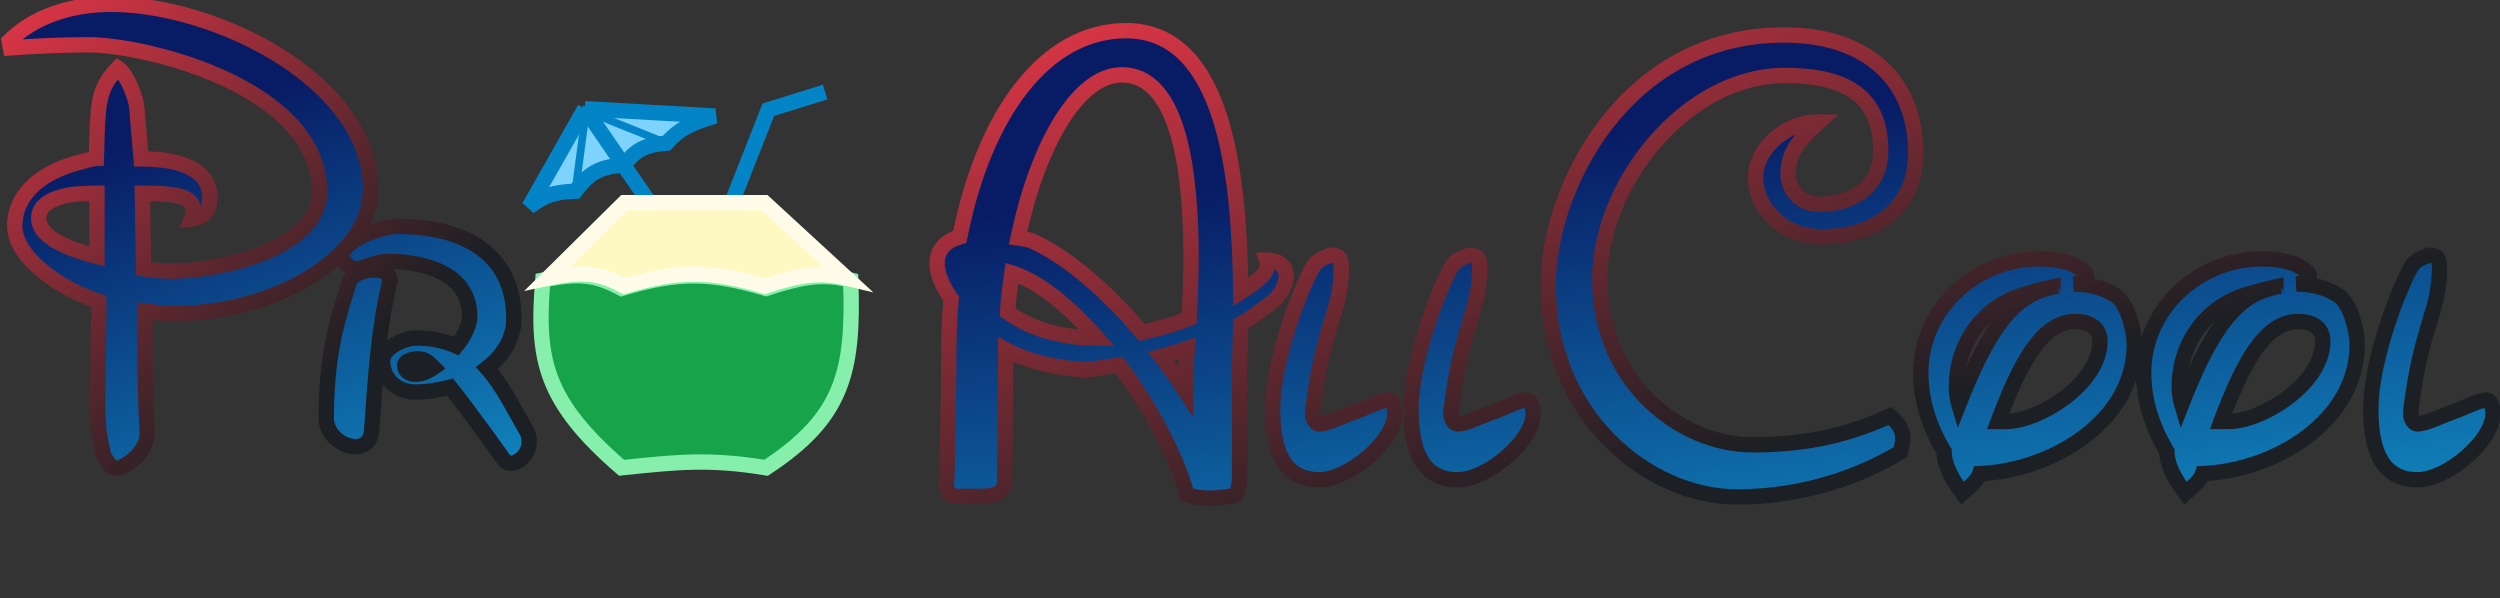 <svg width="326" height="78" viewBox="0 0 326 78" fill="none" xmlns="http://www.w3.org/2000/svg">
<rect x="0" y="0" width="326" height="78" fill="#333333" stroke="none"/>
<path d="M161.636 49.84V62.4C161.636 63.04 161.316 64.56 160.996 64.64C159.716 64.8 158.676 64.96 157.716 64.96C156.596 64.96 155.636 64.8 154.756 64.48C153.556 59.68 149.796 52.72 145.956 47.6C144.516 47.84 142.996 48.08 141.556 48.24C138.196 48 134.436 47.36 131.156 45.6V46.4L130.996 63.12C130.596 64.64 129.076 64.72 127.636 64.72H124.676C123.876 64.72 123.396 63.84 123.396 63.04C123.396 62.88 123.396 62.72 123.476 62.48C123.556 57.2 123.716 52 123.716 46.72C123.716 44.08 123.796 41.44 124.036 38.96C122.756 37.12 122.196 35.6 122.196 34.32C122.196 32.64 123.236 31.44 125.156 30.88C128.356 14.72 136.356 4 146.836 4C159.716 4 161.636 22.96 161.796 38.08C164.276 36.48 165.236 35.68 165.236 34.56C165.236 34.32 165.236 34.16 165.156 33.92C166.996 33.92 167.716 34.88 167.716 36C167.716 37.2 166.916 38.64 165.636 39.6C164.356 40.56 163.076 41.52 161.796 42.24C161.716 45.12 161.636 47.68 161.636 49.84ZM146.276 9.76C140.596 9.76 135.316 18.8 132.756 31.04C133.316 31.12 133.876 31.2 134.436 31.36C138.836 33.28 144.116 37.68 148.916 43.36C150.996 42.88 153.076 42.32 155.076 41.52C155.156 39.2 155.316 36.48 155.316 33.68C155.316 22.56 153.796 9.76 146.276 9.76ZM131.956 35.6C131.716 37.28 131.476 38.96 131.396 40.72C134.756 43.12 138.836 44.08 143.076 44.08C139.396 39.92 135.396 36.64 131.956 35.6ZM154.596 49.12C154.596 48.56 154.676 47.2 154.836 45.44C153.716 45.84 152.596 46.16 151.396 46.48C152.516 47.92 153.556 49.44 154.596 51.04V49.12ZM173.554 33.28C174.754 33.28 174.914 33.84 174.914 35.04C174.834 40.8 172.514 42.48 171.154 53.6V53.92C171.154 54.64 171.554 55.28 172.034 55.28C173.154 55.28 174.914 54.32 177.394 53.44C178.594 52.96 180.194 52.16 180.994 52.16C181.794 52.16 181.874 53.52 181.874 54C181.874 57.44 175.954 62.56 172.034 62.56C166.674 62.56 165.954 57.36 165.954 53.28C165.954 47.28 169.314 38.32 171.074 35.04C171.554 34.16 172.114 33.76 173.554 33.28ZM191.601 33.28C192.801 33.28 192.961 33.84 192.961 35.04C192.881 40.8 190.561 42.48 189.201 53.6V53.92C189.201 54.64 189.601 55.28 190.081 55.28C191.201 55.28 192.961 54.32 195.441 53.44C196.641 52.96 198.241 52.16 199.041 52.16C199.841 52.16 199.921 53.52 199.921 54C199.921 57.44 194.001 62.56 190.081 62.56C184.721 62.56 184.001 57.36 184.001 53.28C184.001 47.28 187.361 38.32 189.121 35.04C189.601 34.16 190.161 33.76 191.601 33.28ZM246.448 54.24C247.727 55.28 248.128 56.24 248.128 57.12C248.128 57.68 247.968 58.32 247.808 58.96C242.768 62 235.328 64.8 226.528 64.8C214.848 64.8 201.888 54.16 201.888 37.2C201.888 24.56 211.888 4.56 232.608 4.56C243.728 4.56 249.808 10.72 249.808 19.92C249.808 27.6 243.888 30.88 237.568 30.88C232.608 30.88 228.928 27.28 228.928 23.12C228.928 19.28 233.088 15.92 236.848 15.92H237.168C234.528 18.32 233.168 19.92 233.168 22.72C233.168 24.16 234.208 26.64 237.248 26.64C240.448 26.64 245.248 25.28 245.248 19.6C245.248 11.84 239.648 9.84 232.768 9.84C219.728 9.84 208.608 24.16 208.608 36.4C208.608 49.84 219.088 58 228.528 58C236.208 58 241.488 56.48 246.448 54.24ZM253.512 58.88C251.352 55.28 250.472 51.84 250.472 48.64C250.472 40.08 257.832 33.76 265.832 33.76C267.592 33.76 269.032 34 270.072 34.4C271.352 34.96 272.072 35.52 272.072 36C272.072 36.64 271.112 36.96 270.392 37.04H270.472C272.232 37.04 274.232 37.44 275.912 38.56C277.272 39.44 278.312 42.8 278.312 44.96C278.312 54.8 267.752 61.36 258.152 61.76C257.832 62.72 256.872 63.44 255.912 64.32C254.312 62.24 253.512 60.32 253.512 59.04V58.88ZM270.632 41.92C266.392 41.92 263.512 47.04 260.552 54.96H261.592C265.832 54.96 273.832 50.08 273.832 44.48C273.832 42.8 272.552 41.92 270.632 41.92ZM266.472 37.76C267.112 37.6 267.672 37.36 268.312 37.28C267.032 37.52 265.832 37.84 264.792 38.16C258.072 39.76 255.112 45.44 255.112 50.32C255.112 51.12 255.192 51.92 255.432 52.72C258.872 43.92 261.992 39.12 266.472 37.76ZM268.712 37.2C268.552 37.2 268.472 37.2 268.312 37.28C268.472 37.2 268.552 37.2 268.712 37.2ZM282.574 58.88C280.414 55.28 279.534 51.84 279.534 48.64C279.534 40.08 286.894 33.76 294.894 33.76C296.654 33.76 298.094 34 299.134 34.4C300.414 34.96 301.134 35.52 301.134 36C301.134 36.64 300.174 36.96 299.454 37.04H299.534C301.294 37.04 303.294 37.44 304.974 38.56C306.334 39.44 307.374 42.8 307.374 44.96C307.374 54.8 296.814 61.36 287.214 61.76C286.894 62.72 285.934 63.44 284.974 64.32C283.374 62.24 282.574 60.32 282.574 59.04V58.88ZM299.694 41.92C295.454 41.92 292.574 47.04 289.614 54.96H290.654C294.894 54.96 302.894 50.08 302.894 44.48C302.894 42.8 301.614 41.92 299.694 41.92ZM295.534 37.76C296.174 37.6 296.734 37.36 297.374 37.28C296.094 37.52 294.894 37.84 293.854 38.16C287.134 39.76 284.174 45.44 284.174 50.32C284.174 51.12 284.254 51.92 284.494 52.72C287.934 43.92 291.054 39.12 295.534 37.76ZM297.774 37.2C297.614 37.2 297.534 37.2 297.374 37.28C297.534 37.2 297.614 37.2 297.774 37.2ZM316.757 33.28C317.957 33.28 318.117 33.84 318.117 35.04C318.037 40.8 315.717 42.48 314.357 53.6V53.92C314.357 54.64 314.757 55.28 315.237 55.28C316.357 55.28 318.117 54.32 320.597 53.44C321.797 52.96 323.397 52.16 324.197 52.16C324.997 52.16 325.077 53.52 325.077 54C325.077 57.44 319.157 62.56 315.237 62.56C309.877 62.56 309.157 57.36 309.157 53.28C309.157 47.28 312.517 38.32 314.277 35.04C314.757 34.16 315.317 33.76 316.757 33.28Z" fill="url(#paint0_linear_156_272)"/>
<path d="M160.996 64.64L161.12 65.632L161.18 65.625L161.239 65.61L160.996 64.64ZM154.756 64.48L153.786 64.722L153.915 65.238L154.415 65.42L154.756 64.48ZM145.956 47.6L146.756 47L146.391 46.514L145.792 46.614L145.956 47.6ZM141.556 48.24L141.485 49.237L141.576 49.244L141.667 49.234L141.556 48.24ZM131.156 45.6L131.629 44.719L130.156 43.928V45.6H131.156ZM131.156 46.4L132.156 46.41V46.4H131.156ZM130.996 63.12L131.963 63.374L131.995 63.254L131.996 63.13L130.996 63.12ZM123.476 62.48L124.425 62.796L124.474 62.65L124.476 62.495L123.476 62.48ZM124.036 38.96L125.032 39.056L125.067 38.691L124.857 38.389L124.036 38.96ZM125.156 30.88L125.436 31.84L126.019 31.67L126.137 31.074L125.156 30.88ZM161.796 38.08L160.796 38.091L160.815 39.903L162.338 38.92L161.796 38.08ZM165.156 33.92V32.92H163.769L164.208 34.236L165.156 33.92ZM165.636 39.6L166.236 40.4L166.236 40.4L165.636 39.6ZM161.796 42.24L161.306 41.368L160.812 41.646L160.797 42.212L161.796 42.24ZM132.756 31.04L131.777 30.835L131.559 31.879L132.615 32.03L132.756 31.04ZM134.436 31.36L134.836 30.444L134.775 30.417L134.711 30.398L134.436 31.36ZM148.916 43.36L148.152 44.005L148.546 44.472L149.141 44.334L148.916 43.36ZM155.076 41.52L155.448 42.449L156.053 42.206L156.076 41.554L155.076 41.52ZM131.956 35.6L132.246 34.643L131.131 34.306L130.966 35.459L131.956 35.6ZM131.396 40.72L130.397 40.675L130.373 41.218L130.815 41.534L131.396 40.72ZM143.076 44.08V45.08H145.296L143.825 43.417L143.076 44.08ZM154.836 45.44L155.832 45.531L155.974 43.972L154.5 44.498L154.836 45.44ZM151.396 46.48L151.139 45.514L149.68 45.903L150.607 47.094L151.396 46.48ZM154.596 51.04L153.758 51.585L155.596 54.413V51.04H154.596ZM160.636 49.84V62.4H162.636V49.84H160.636ZM160.636 62.4C160.636 62.608 160.575 63.06 160.467 63.483C160.414 63.69 160.362 63.843 160.322 63.93C160.301 63.975 160.3 63.967 160.327 63.932C160.337 63.92 160.47 63.741 160.754 63.67L161.239 65.61C161.602 65.519 161.816 65.275 161.904 65.162C162.01 65.026 162.086 64.881 162.14 64.763C162.251 64.522 162.338 64.24 162.405 63.977C162.537 63.46 162.636 62.832 162.636 62.4H160.636ZM160.872 63.648C159.544 63.814 158.595 63.96 157.716 63.96V65.96C158.757 65.96 159.888 65.786 161.12 65.632L160.872 63.648ZM157.716 63.96C156.695 63.96 155.853 63.815 155.098 63.54L154.415 65.42C155.419 65.785 156.497 65.96 157.716 65.96V63.96ZM155.726 64.237C154.482 59.26 150.64 52.178 146.756 47L145.156 48.2C148.953 53.262 152.63 60.1 153.786 64.722L155.726 64.237ZM145.792 46.614C144.355 46.853 142.857 47.089 141.446 47.246L141.667 49.234C143.135 49.071 144.678 48.827 146.121 48.586L145.792 46.614ZM141.627 47.242C138.325 47.007 134.728 46.382 131.629 44.719L130.683 46.481C134.144 48.338 138.068 48.993 141.485 49.237L141.627 47.242ZM130.156 45.6V46.4H132.156V45.6H130.156ZM130.156 46.39L129.996 63.11L131.996 63.13L132.156 46.41L130.156 46.39ZM130.029 62.865C129.928 63.25 129.73 63.424 129.381 63.544C128.951 63.692 128.373 63.72 127.636 63.72V65.72C128.339 65.72 129.241 65.708 130.032 65.436C130.903 65.136 131.665 64.51 131.963 63.374L130.029 62.865ZM127.636 63.72H124.676V65.72H127.636V63.72ZM124.676 63.72C124.668 63.72 124.665 63.72 124.655 63.714C124.64 63.704 124.604 63.677 124.56 63.614C124.466 63.476 124.396 63.258 124.396 63.04H122.396C122.396 63.622 122.566 64.244 122.912 64.746C123.266 65.261 123.864 65.72 124.676 65.72V63.72ZM124.396 63.04C124.396 62.956 124.397 62.928 124.4 62.9C124.402 62.88 124.407 62.849 124.425 62.796L122.528 62.164C122.395 62.56 122.396 62.851 122.396 63.04H124.396ZM124.476 62.495C124.556 57.237 124.716 52.009 124.716 46.72H122.716C122.716 51.991 122.557 57.163 122.476 62.465L124.476 62.495ZM124.716 46.72C124.716 44.098 124.796 41.493 125.032 39.056L123.041 38.864C122.797 41.387 122.716 44.062 122.716 46.72H124.716ZM124.857 38.389C123.634 36.631 123.196 35.312 123.196 34.32H121.196C121.196 35.888 121.878 37.609 123.215 39.531L124.857 38.389ZM123.196 34.32C123.196 33.701 123.382 33.218 123.714 32.833C124.056 32.436 124.609 32.081 125.436 31.84L124.876 29.92C123.784 30.239 122.857 30.764 122.199 31.527C121.53 32.303 121.196 33.259 121.196 34.32H123.196ZM126.137 31.074C127.717 23.095 130.469 16.538 134.051 12C137.624 7.474 141.978 5 146.836 5V3C141.215 3 136.329 5.886 132.481 10.76C128.644 15.622 125.795 22.505 124.175 30.686L126.137 31.074ZM146.836 5C149.778 5 152.06 6.07 153.874 7.902C155.715 9.761 157.104 12.439 158.133 15.673C160.195 22.15 160.716 30.54 160.796 38.091L162.796 38.069C162.716 30.5 162.198 21.85 160.039 15.067C158.958 11.671 157.443 8.664 155.296 6.495C153.122 4.3 150.334 3 146.836 3V5ZM162.338 38.92C163.568 38.127 164.513 37.476 165.147 36.854C165.815 36.198 166.236 35.477 166.236 34.56H164.236C164.236 34.763 164.178 35.002 163.746 35.426C163.279 35.884 162.504 36.433 161.254 37.24L162.338 38.92ZM166.236 34.56C166.236 34.311 166.24 34.009 166.105 33.604L164.208 34.236C164.224 34.286 164.229 34.314 164.231 34.34C164.235 34.381 164.236 34.429 164.236 34.56H166.236ZM165.156 34.92C165.909 34.92 166.275 35.115 166.446 35.273C166.611 35.426 166.716 35.656 166.716 36H168.716C168.716 35.224 168.462 34.414 167.806 33.807C167.157 33.205 166.243 32.92 165.156 32.92V34.92ZM166.716 36C166.716 36.807 166.134 37.977 165.036 38.8L166.236 40.4C167.698 39.303 168.716 37.593 168.716 36H166.716ZM165.036 38.8C163.744 39.769 162.518 40.687 161.306 41.368L162.287 43.112C163.634 42.353 164.968 41.351 166.236 40.4L165.036 38.8ZM160.797 42.212C160.717 45.084 160.636 47.662 160.636 49.84H162.636C162.636 47.698 162.716 45.156 162.796 42.268L160.797 42.212ZM146.276 8.76C142.889 8.76 139.888 11.425 137.496 15.283C135.066 19.202 133.073 24.642 131.777 30.835L133.735 31.245C135 25.198 136.926 19.998 139.196 16.337C141.504 12.615 143.984 10.76 146.276 10.76V8.76ZM132.615 32.03C133.185 32.111 133.678 32.183 134.162 32.322L134.711 30.398C134.075 30.217 133.448 30.129 132.898 30.05L132.615 32.03ZM134.036 32.276C138.237 34.11 143.4 38.382 148.152 44.005L149.68 42.715C144.833 36.978 139.435 32.45 134.836 30.444L134.036 32.276ZM149.141 44.334C151.241 43.85 153.378 43.276 155.448 42.449L154.705 40.592C152.774 41.364 150.751 41.91 148.691 42.386L149.141 44.334ZM156.076 41.554C156.155 39.267 156.316 36.502 156.316 33.68H154.316C154.316 36.458 154.158 39.133 154.077 41.486L156.076 41.554ZM156.316 33.68C156.316 28.099 155.938 22.003 154.577 17.274C153.898 14.91 152.95 12.805 151.614 11.276C150.252 9.716 148.484 8.76 146.276 8.76V10.76C147.828 10.76 149.07 11.404 150.108 12.592C151.172 13.81 152.015 15.6 152.655 17.826C153.935 22.276 154.316 28.141 154.316 33.68H156.316ZM130.966 35.459C130.727 37.132 130.48 38.859 130.397 40.675L132.395 40.765C132.473 39.061 132.705 37.428 132.946 35.741L130.966 35.459ZM130.815 41.534C134.39 44.087 138.691 45.08 143.076 45.08V43.08C138.981 43.08 135.123 42.153 131.977 39.906L130.815 41.534ZM143.825 43.417C140.119 39.228 135.964 35.767 132.246 34.643L131.667 36.557C134.828 37.513 138.673 40.612 142.327 44.743L143.825 43.417ZM155.596 49.12C155.596 48.609 155.672 47.289 155.832 45.531L153.84 45.349C153.68 47.111 153.596 48.511 153.596 49.12H155.596ZM154.5 44.498C153.419 44.884 152.33 45.196 151.139 45.514L151.654 47.446C152.863 47.124 154.014 46.796 155.173 46.382L154.5 44.498ZM150.607 47.094C151.702 48.503 152.725 49.996 153.758 51.585L155.435 50.495C154.387 48.883 153.33 47.337 152.186 45.866L150.607 47.094ZM155.596 51.04V49.12H153.596V51.04H155.596ZM173.554 33.28V32.28H173.391L173.238 32.331L173.554 33.28ZM174.914 35.04L175.914 35.054V35.04H174.914ZM171.154 53.6L170.161 53.479L170.154 53.539V53.6H171.154ZM177.394 53.44L177.728 54.382L177.747 54.376L177.765 54.368L177.394 53.44ZM171.074 35.04L170.196 34.561L170.193 34.567L171.074 35.04ZM173.554 34.28C173.787 34.28 173.886 34.309 173.911 34.319C173.913 34.319 173.874 34.299 173.847 34.258C173.834 34.238 173.859 34.265 173.881 34.41C173.903 34.554 173.914 34.753 173.914 35.04H175.914C175.914 34.727 175.904 34.406 175.859 34.108C175.813 33.81 175.723 33.472 175.52 33.162C175.054 32.45 174.279 32.28 173.554 32.28V34.28ZM173.914 35.026C173.876 37.748 173.319 39.482 172.556 42.022C171.786 44.584 170.85 47.843 170.161 53.479L172.146 53.721C172.817 48.237 173.721 45.096 174.471 42.598C175.228 40.078 175.871 38.092 175.914 35.054L173.914 35.026ZM170.154 53.6V53.92H172.154V53.6H170.154ZM170.154 53.92C170.154 54.453 170.299 54.984 170.571 55.409C170.83 55.814 171.321 56.28 172.034 56.28V54.28C172.145 54.28 172.222 54.319 172.255 54.341C172.284 54.361 172.279 54.366 172.256 54.331C172.208 54.256 172.154 54.107 172.154 53.92H170.154ZM172.034 56.28C172.814 56.28 173.708 55.959 174.57 55.621C175.502 55.254 176.507 54.816 177.728 54.382L177.059 52.498C175.8 52.944 174.685 53.426 173.838 53.759C172.92 54.12 172.374 54.28 172.034 54.28V56.28ZM177.765 54.368C178.08 54.243 178.417 54.097 178.745 53.956C179.078 53.813 179.404 53.673 179.715 53.548C180.028 53.423 180.307 53.322 180.544 53.252C180.795 53.178 180.937 53.16 180.994 53.16V51.16C180.651 51.16 180.293 51.242 179.981 51.333C179.656 51.428 179.31 51.556 178.972 51.691C178.633 51.827 178.284 51.977 177.955 52.119C177.62 52.263 177.308 52.397 177.022 52.511L177.765 54.368ZM180.994 53.16C180.947 53.16 180.886 53.149 180.826 53.119C180.768 53.092 180.734 53.059 180.721 53.044C180.706 53.027 180.737 53.057 180.776 53.187C180.854 53.446 180.874 53.79 180.874 54H182.874C182.874 53.73 182.854 53.154 182.692 52.613C182.611 52.343 182.472 52.003 182.216 51.716C181.935 51.4 181.52 51.16 180.994 51.16V53.16ZM180.874 54C180.874 54.592 180.61 55.367 180.045 56.25C179.49 57.118 178.696 58.01 177.768 58.815C175.869 60.463 173.638 61.56 172.034 61.56V63.56C174.349 63.56 177.038 62.097 179.079 60.325C180.122 59.42 181.052 58.387 181.73 57.328C182.398 56.283 182.874 55.128 182.874 54H180.874ZM172.034 61.56C170.862 61.56 170.013 61.279 169.38 60.853C168.742 60.425 168.256 59.806 167.889 59.025C167.139 57.427 166.954 55.298 166.954 53.28H164.954C164.954 55.342 165.129 57.853 166.079 59.875C166.562 60.904 167.261 61.84 168.265 62.514C169.274 63.191 170.525 63.56 172.034 63.56V61.56ZM166.954 53.28C166.954 50.431 167.758 46.806 168.808 43.438C169.856 40.079 171.113 37.081 171.955 35.513L170.193 34.567C169.274 36.279 167.972 39.401 166.899 42.842C165.829 46.274 164.954 50.129 164.954 53.28H166.954ZM171.952 35.519C172.136 35.181 172.303 34.989 172.533 34.825C172.79 34.642 173.178 34.459 173.87 34.229L173.238 32.331C172.49 32.581 171.877 32.838 171.375 33.195C170.844 33.572 170.491 34.019 170.196 34.561L171.952 35.519ZM191.601 33.28V32.28H191.438L191.284 32.331L191.601 33.28ZM192.961 35.04L193.961 35.054V35.04H192.961ZM189.201 53.6L188.208 53.479L188.201 53.539V53.6H189.201ZM195.441 53.44L195.775 54.382L195.794 54.376L195.812 54.368L195.441 53.44ZM189.121 35.04L188.243 34.561L188.239 34.567L189.121 35.04ZM191.601 34.28C191.834 34.28 191.932 34.309 191.958 34.319C191.96 34.319 191.921 34.299 191.894 34.258C191.881 34.238 191.906 34.265 191.928 34.41C191.95 34.554 191.961 34.753 191.961 35.04H193.961C193.961 34.727 193.951 34.406 193.905 34.108C193.86 33.81 193.77 33.472 193.567 33.162C193.1 32.45 192.326 32.28 191.601 32.28V34.28ZM191.961 35.026C191.923 37.748 191.366 39.482 190.603 42.022C189.833 44.584 188.897 47.843 188.208 53.479L190.193 53.721C190.864 48.237 191.768 45.096 192.518 42.598C193.275 40.078 193.918 38.092 193.961 35.054L191.961 35.026ZM188.201 53.6V53.92H190.201V53.6H188.201ZM188.201 53.92C188.201 54.453 188.346 54.984 188.618 55.409C188.877 55.814 189.367 56.28 190.081 56.28V54.28C190.191 54.28 190.269 54.319 190.302 54.341C190.331 54.361 190.326 54.366 190.303 54.331C190.255 54.256 190.201 54.107 190.201 53.92H188.201ZM190.081 56.28C190.861 56.28 191.755 55.959 192.617 55.621C193.549 55.254 194.554 54.816 195.775 54.382L195.106 52.498C193.847 52.944 192.732 53.426 191.885 53.759C190.966 54.12 190.421 54.28 190.081 54.28V56.28ZM195.812 54.368C196.126 54.243 196.464 54.097 196.792 53.956C197.125 53.813 197.451 53.673 197.762 53.548C198.074 53.423 198.354 53.322 198.591 53.252C198.842 53.178 198.983 53.16 199.041 53.16V51.16C198.698 51.16 198.34 51.242 198.028 51.333C197.703 51.428 197.357 51.556 197.019 51.691C196.68 51.827 196.331 51.977 196.002 52.119C195.667 52.263 195.355 52.397 195.069 52.511L195.812 54.368ZM199.041 53.16C198.994 53.16 198.933 53.149 198.872 53.119C198.815 53.092 198.781 53.059 198.768 53.044C198.752 53.027 198.784 53.057 198.823 53.187C198.9 53.446 198.921 53.79 198.921 54H200.921C200.921 53.73 200.901 53.154 200.738 52.613C200.658 52.343 200.519 52.003 200.263 51.716C199.982 51.4 199.567 51.16 199.041 51.16V53.16ZM198.921 54C198.921 54.592 198.657 55.367 198.092 56.25C197.537 57.118 196.743 58.01 195.815 58.815C193.916 60.463 191.685 61.56 190.081 61.56V63.56C192.396 63.56 195.085 62.097 197.126 60.325C198.169 59.42 199.099 58.387 199.777 57.328C200.444 56.283 200.921 55.128 200.921 54H198.921ZM190.081 61.56C188.909 61.56 188.06 61.279 187.427 60.853C186.789 60.425 186.302 59.806 185.936 59.025C185.186 57.427 185.001 55.298 185.001 53.28H183.001C183.001 55.342 183.176 57.853 184.125 59.875C184.609 60.904 185.308 61.84 186.312 62.514C187.321 63.191 188.572 63.56 190.081 63.56V61.56ZM185.001 53.28C185.001 50.431 185.805 46.806 186.855 43.438C187.902 40.079 189.16 37.081 190.002 35.513L188.239 34.567C187.321 36.279 186.019 39.401 184.946 42.842C183.876 46.274 183.001 50.129 183.001 53.28H185.001ZM189.999 35.519C190.183 35.181 190.35 34.989 190.58 34.825C190.837 34.642 191.225 34.459 191.917 34.229L191.284 32.331C190.537 32.581 189.924 32.838 189.421 33.195C188.891 33.572 188.538 34.019 188.243 34.561L189.999 35.519ZM246.448 54.24L247.078 53.464L246.599 53.074L246.036 53.329L246.448 54.24ZM247.808 58.96L248.324 59.816L248.678 59.603L248.778 59.203L247.808 58.96ZM237.168 15.92L237.84 16.66L239.754 14.92H237.168V15.92ZM245.817 55.016C246.926 55.917 247.128 56.614 247.128 57.12H249.128C249.128 55.866 248.529 54.642 247.078 53.464L245.817 55.016ZM247.128 57.12C247.128 57.532 247.006 58.042 246.837 58.718L248.778 59.203C248.929 58.598 249.128 57.828 249.128 57.12H247.128ZM247.291 58.104C242.381 61.065 235.118 63.8 226.528 63.8V65.8C235.537 65.8 243.154 62.935 248.324 59.816L247.291 58.104ZM226.528 63.8C215.416 63.8 202.888 53.624 202.888 37.2H200.888C200.888 54.696 214.279 65.8 226.528 65.8V63.8ZM202.888 37.2C202.888 31.106 205.311 23.16 210.268 16.752C215.204 10.371 222.611 5.56 232.608 5.56V3.56C221.884 3.56 213.931 8.749 208.687 15.528C203.464 22.28 200.888 30.654 200.888 37.2H202.888ZM232.608 5.56C237.987 5.56 242.02 7.048 244.699 9.524C247.369 11.993 248.808 15.547 248.808 19.92H250.808C250.808 15.093 249.206 10.967 246.056 8.056C242.915 5.152 238.348 3.56 232.608 3.56V5.56ZM248.808 19.92C248.808 23.472 247.454 25.914 245.44 27.493C243.393 29.099 240.571 29.88 237.568 29.88V31.88C240.884 31.88 244.182 31.021 246.675 29.067C249.201 27.086 250.808 24.048 250.808 19.92H248.808ZM237.568 29.88C233.082 29.88 229.928 26.653 229.928 23.12H227.928C227.928 27.907 232.133 31.88 237.568 31.88V29.88ZM229.928 23.12C229.928 21.567 230.776 20.021 232.136 18.833C233.495 17.645 235.248 16.92 236.848 16.92V14.92C234.687 14.92 232.48 15.875 230.819 17.327C229.159 18.779 227.928 20.833 227.928 23.12H229.928ZM236.848 16.92H237.168V14.92H236.848V16.92ZM236.495 15.18C235.173 16.382 234.083 17.459 233.335 18.632C232.561 19.844 232.168 21.131 232.168 22.72H234.168C234.168 21.509 234.454 20.596 235.021 19.708C235.612 18.781 236.522 17.858 237.84 16.66L236.495 15.18ZM232.168 22.72C232.168 23.645 232.491 24.851 233.287 25.845C234.113 26.877 235.418 27.64 237.248 27.64V25.64C236.037 25.64 235.302 25.163 234.848 24.595C234.364 23.989 234.168 23.235 234.168 22.72H232.168ZM237.248 27.64C238.96 27.64 241.176 27.281 242.996 26.086C244.878 24.851 246.248 22.777 246.248 19.6H244.248C244.248 22.103 243.217 23.549 241.899 24.414C240.52 25.319 238.735 25.64 237.248 25.64V27.64ZM246.248 19.6C246.248 15.441 244.723 12.656 242.133 10.972C239.626 9.341 236.267 8.84 232.768 8.84V10.84C236.148 10.84 239.029 11.339 241.042 12.648C242.972 13.904 244.248 15.999 244.248 19.6H246.248ZM232.768 8.84C225.874 8.84 219.579 12.618 215.04 17.877C210.503 23.134 207.608 29.999 207.608 36.4H209.608C209.608 30.561 212.272 24.146 216.555 19.183C220.836 14.222 226.621 10.84 232.768 10.84V8.84ZM207.608 36.4C207.608 50.412 218.555 59 228.528 59V57C219.62 57 209.608 49.268 209.608 36.4H207.608ZM228.528 59C236.365 59 241.785 57.443 246.859 55.151L246.036 53.329C241.19 55.517 236.05 57 228.528 57V59ZM253.512 58.88H254.512V58.603L254.369 58.365L253.512 58.88ZM270.072 34.4L270.473 33.484L270.452 33.475L270.431 33.467L270.072 34.4ZM270.392 37.04L270.281 36.046L270.392 38.04V37.04ZM275.912 38.56L275.357 39.392L275.369 39.4L275.912 38.56ZM258.152 61.76L258.11 60.761L257.421 60.79L257.203 61.444L258.152 61.76ZM255.912 64.32L255.119 64.93L255.784 65.794L256.588 65.057L255.912 64.32ZM260.552 54.96L259.615 54.61L259.111 55.96H260.552V54.96ZM266.472 37.76L266.229 36.79L266.205 36.796L266.181 36.803L266.472 37.76ZM268.312 37.28L268.496 38.263L268.188 36.288L268.312 37.28ZM264.792 38.16L265.023 39.133L265.055 39.125L265.086 39.116L264.792 38.16ZM255.432 52.72L254.474 53.007L255.307 55.785L256.363 53.084L255.432 52.72ZM254.369 58.365C252.296 54.91 251.472 51.647 251.472 48.64H249.472C249.472 52.033 250.408 55.65 252.654 59.395L254.369 58.365ZM251.472 48.64C251.472 40.696 258.318 34.76 265.832 34.76V32.76C257.346 32.76 249.472 39.464 249.472 48.64H251.472ZM265.832 34.76C267.513 34.76 268.822 34.991 269.713 35.333L270.431 33.467C269.242 33.009 267.671 32.76 265.832 32.76V34.76ZM269.671 35.316C270.274 35.58 270.686 35.819 270.93 36.013C271.051 36.109 271.1 36.17 271.112 36.188C271.124 36.205 271.072 36.137 271.072 36H273.072C273.072 35.271 272.557 34.751 272.174 34.447C271.738 34.1 271.149 33.78 270.473 33.484L269.671 35.316ZM271.072 36C271.072 35.888 271.12 35.808 271.143 35.78C271.155 35.766 271.135 35.794 271.044 35.841C270.857 35.937 270.566 36.014 270.281 36.046L270.502 38.034C270.938 37.986 271.487 37.863 271.96 37.619C272.393 37.396 273.072 36.897 273.072 36H271.072ZM270.392 38.04H270.472V36.04H270.392V38.04ZM270.472 38.04C272.096 38.04 273.886 38.411 275.357 39.392L276.467 37.728C274.578 36.469 272.368 36.04 270.472 36.04V38.04ZM275.369 39.4C275.531 39.504 275.756 39.738 276.007 40.149C276.251 40.547 276.48 41.05 276.679 41.612C277.079 42.747 277.312 44.014 277.312 44.96H279.312C279.312 43.746 279.025 42.253 278.565 40.948C278.333 40.29 278.048 39.653 277.714 39.106C277.387 38.572 276.973 38.056 276.455 37.72L275.369 39.4ZM277.312 44.96C277.312 49.488 274.889 53.319 271.227 56.104C267.557 58.895 262.716 60.569 258.11 60.761L258.194 62.759C263.188 62.551 268.427 60.745 272.437 57.696C276.455 54.641 279.312 50.272 279.312 44.96H277.312ZM257.203 61.444C257.113 61.714 256.914 62.005 256.556 62.372C256.18 62.757 255.767 63.096 255.236 63.583L256.588 65.057C257.017 64.664 257.564 64.203 257.988 63.768C258.43 63.315 258.871 62.766 259.101 62.076L257.203 61.444ZM256.704 63.71C255.151 61.691 254.512 59.989 254.512 59.04H252.512C252.512 60.651 253.473 62.789 255.119 64.93L256.704 63.71ZM254.512 59.04V58.88H252.512V59.04H254.512ZM270.632 40.92C268.043 40.92 266.001 42.503 264.298 44.889C262.597 47.273 261.099 50.639 259.615 54.61L261.489 55.31C262.964 51.361 264.387 48.207 265.926 46.051C267.463 43.897 268.981 42.92 270.632 42.92V40.92ZM260.552 55.96H261.592V53.96H260.552V55.96ZM261.592 55.96C264.007 55.96 267.276 54.613 269.906 52.617C272.527 50.628 274.832 47.749 274.832 44.48H272.832C272.832 46.811 271.137 49.172 268.697 51.023C266.268 52.867 263.417 53.96 261.592 53.96V55.96ZM274.832 44.48C274.832 43.357 274.388 42.412 273.561 41.777C272.769 41.169 271.728 40.92 270.632 40.92V42.92C271.456 42.92 272.014 43.111 272.343 43.363C272.635 43.588 272.832 43.923 272.832 44.48H274.832ZM266.714 38.73C267.064 38.643 267.417 38.526 267.679 38.448C267.963 38.363 268.2 38.302 268.436 38.272L268.188 36.288C267.784 36.338 267.42 36.437 267.105 36.532C266.767 36.633 266.52 36.717 266.229 36.79L266.714 38.73ZM268.128 36.297C266.802 36.546 265.564 36.876 264.498 37.204L265.086 39.116C266.099 38.804 267.262 38.494 268.496 38.263L268.128 36.297ZM264.56 37.187C257.307 38.914 254.112 45.068 254.112 50.32H256.112C256.112 45.812 258.837 40.606 265.023 39.133L264.56 37.187ZM254.112 50.32C254.112 51.186 254.198 52.089 254.474 53.007L256.39 52.433C256.185 51.751 256.112 51.054 256.112 50.32H254.112ZM256.363 53.084C258.074 48.708 259.678 45.4 261.375 43.032C263.062 40.678 264.797 39.313 266.762 38.717L266.181 36.803C263.667 37.566 261.602 39.282 259.749 41.867C257.906 44.44 256.23 47.932 254.501 52.356L256.363 53.084ZM268.712 36.2C268.652 36.2 268.505 36.197 268.347 36.224C268.166 36.254 268.01 36.313 267.865 36.386L268.759 38.174C268.77 38.169 268.764 38.173 268.746 38.179C268.738 38.182 268.726 38.185 268.714 38.188C268.701 38.192 268.688 38.194 268.676 38.196C268.652 38.2 268.638 38.201 268.643 38.2C268.646 38.2 268.652 38.2 268.664 38.2C268.677 38.2 268.691 38.2 268.712 38.2V36.2ZM268.759 38.174C268.77 38.169 268.764 38.173 268.746 38.179C268.738 38.182 268.726 38.185 268.714 38.188C268.701 38.192 268.688 38.194 268.676 38.196C268.652 38.2 268.638 38.201 268.643 38.2C268.646 38.2 268.652 38.2 268.664 38.2C268.677 38.2 268.691 38.2 268.712 38.2V36.2C268.652 36.2 268.505 36.197 268.347 36.224C268.166 36.254 268.01 36.313 267.865 36.386L268.759 38.174ZM282.574 58.88H283.574V58.603L283.432 58.365L282.574 58.88ZM299.134 34.4L299.535 33.484L299.514 33.475L299.493 33.467L299.134 34.4ZM299.454 37.04L299.344 36.046L299.454 38.04V37.04ZM304.974 38.56L304.42 39.392L304.431 39.4L304.974 38.56ZM287.214 61.76L287.173 60.761L286.484 60.79L286.266 61.444L287.214 61.76ZM284.974 64.32L284.182 64.93L284.846 65.794L285.65 65.057L284.974 64.32ZM289.614 54.96L288.678 54.61L288.173 55.96H289.614V54.96ZM295.534 37.76L295.292 36.79L295.268 36.796L295.244 36.803L295.534 37.76ZM297.374 37.28L297.559 38.263L297.25 36.288L297.374 37.28ZM293.854 38.16L294.086 39.133L294.118 39.125L294.148 39.116L293.854 38.16ZM284.494 52.72L283.537 53.007L284.37 55.785L285.426 53.084L284.494 52.72ZM283.432 58.365C281.359 54.91 280.534 51.647 280.534 48.64H278.534C278.534 52.033 279.47 55.65 281.717 59.395L283.432 58.365ZM280.534 48.64C280.534 40.696 287.38 34.76 294.894 34.76V32.76C286.408 32.76 278.534 39.464 278.534 48.64H280.534ZM294.894 34.76C296.575 34.76 297.885 34.991 298.775 35.333L299.493 33.467C298.304 33.009 296.733 32.76 294.894 32.76V34.76ZM298.734 35.316C299.337 35.58 299.749 35.819 299.992 36.013C300.114 36.109 300.162 36.17 300.175 36.188C300.186 36.205 300.134 36.137 300.134 36H302.134C302.134 35.271 301.619 34.751 301.236 34.447C300.8 34.1 300.212 33.78 299.535 33.484L298.734 35.316ZM300.134 36C300.134 35.888 300.183 35.808 300.206 35.78C300.217 35.766 300.198 35.794 300.106 35.841C299.919 35.937 299.629 36.014 299.344 36.046L299.565 38.034C300 37.986 300.549 37.863 301.022 37.619C301.455 37.396 302.134 36.897 302.134 36H300.134ZM299.454 38.04H299.534V36.04H299.454V38.04ZM299.534 38.04C301.159 38.04 302.949 38.411 304.42 39.392L305.529 37.728C303.64 36.469 301.43 36.04 299.534 36.04V38.04ZM304.431 39.4C304.593 39.504 304.819 39.738 305.07 40.149C305.313 40.547 305.543 41.05 305.741 41.612C306.141 42.747 306.374 44.014 306.374 44.96H308.374C308.374 43.746 308.088 42.253 307.628 40.948C307.396 40.29 307.111 39.653 306.776 39.106C306.45 38.572 306.036 38.056 305.518 37.72L304.431 39.4ZM306.374 44.96C306.374 49.488 303.951 53.319 300.289 56.104C296.619 58.895 291.778 60.569 287.173 60.761L287.256 62.759C292.25 62.551 297.489 60.745 301.5 57.696C305.517 54.641 308.374 50.272 308.374 44.96H306.374ZM286.266 61.444C286.176 61.714 285.977 62.005 285.619 62.372C285.243 62.757 284.83 63.096 284.299 63.583L285.65 65.057C286.079 64.664 286.626 64.203 287.05 63.768C287.492 63.315 287.933 62.766 288.163 62.076L286.266 61.444ZM285.767 63.71C284.214 61.691 283.574 59.989 283.574 59.04H281.574C281.574 60.651 282.535 62.789 284.182 64.93L285.767 63.71ZM283.574 59.04V58.88H281.574V59.04H283.574ZM299.694 40.92C297.105 40.92 295.063 42.503 293.36 44.889C291.659 47.273 290.162 50.639 288.678 54.61L290.551 55.31C292.027 51.361 293.45 48.207 294.988 46.051C296.526 43.897 298.043 42.92 299.694 42.92V40.92ZM289.614 55.96H290.654V53.96H289.614V55.96ZM290.654 55.96C293.07 55.96 296.338 54.613 298.969 52.617C301.59 50.628 303.894 47.749 303.894 44.48H301.894C301.894 46.811 300.199 49.172 297.76 51.023C295.33 52.867 292.479 53.96 290.654 53.96V55.96ZM303.894 44.48C303.894 43.357 303.451 42.412 302.623 41.777C301.832 41.169 300.79 40.92 299.694 40.92V42.92C300.519 42.92 301.077 43.111 301.405 43.363C301.698 43.588 301.894 43.923 301.894 44.48H303.894ZM295.777 38.73C296.127 38.643 296.479 38.526 296.742 38.448C297.026 38.363 297.262 38.302 297.498 38.272L297.25 36.288C296.846 36.338 296.483 36.437 296.167 36.532C295.829 36.633 295.582 36.717 295.292 36.79L295.777 38.73ZM297.19 36.297C295.864 36.546 294.627 36.876 293.56 37.204L294.148 39.116C295.162 38.804 296.324 38.494 297.559 38.263L297.19 36.297ZM293.623 37.187C286.369 38.914 283.174 45.068 283.174 50.32H285.174C285.174 45.812 287.9 40.606 294.086 39.133L293.623 37.187ZM283.174 50.32C283.174 51.186 283.261 52.089 283.537 53.007L285.452 52.433C285.248 51.751 285.174 51.054 285.174 50.32H283.174ZM285.426 53.084C287.136 48.708 288.741 45.4 290.437 43.032C292.124 40.678 293.859 39.313 295.825 38.717L295.244 36.803C292.729 37.566 290.664 39.282 288.812 41.867C286.968 44.44 285.292 47.932 283.563 52.356L285.426 53.084ZM297.774 36.2C297.714 36.2 297.567 36.197 297.41 36.224C297.228 36.254 297.072 36.313 296.927 36.386L297.822 38.174C297.832 38.169 297.827 38.173 297.809 38.179C297.8 38.182 297.789 38.185 297.776 38.188C297.763 38.192 297.751 38.194 297.739 38.196C297.715 38.2 297.7 38.201 297.705 38.2C297.708 38.2 297.714 38.2 297.727 38.2C297.739 38.2 297.753 38.2 297.774 38.2V36.2ZM297.822 38.174C297.832 38.169 297.827 38.173 297.809 38.179C297.8 38.182 297.789 38.185 297.776 38.188C297.763 38.192 297.751 38.194 297.739 38.196C297.715 38.2 297.7 38.201 297.705 38.2C297.708 38.2 297.714 38.2 297.727 38.2C297.739 38.2 297.753 38.2 297.774 38.2V36.2C297.714 36.2 297.567 36.197 297.41 36.224C297.228 36.254 297.072 36.313 296.927 36.386L297.822 38.174ZM316.757 33.28V32.28H316.595L316.441 32.331L316.757 33.28ZM318.117 35.04L319.117 35.054V35.04H318.117ZM314.357 53.6L313.364 53.479L313.357 53.539V53.6H314.357ZM320.597 53.44L320.931 54.382L320.95 54.376L320.968 54.368L320.597 53.44ZM314.277 35.04L313.399 34.561L313.396 34.567L314.277 35.04ZM316.757 34.28C316.99 34.28 317.089 34.309 317.114 34.319C317.116 34.319 317.077 34.299 317.05 34.258C317.037 34.238 317.062 34.265 317.085 34.41C317.107 34.554 317.117 34.753 317.117 35.04H319.117C319.117 34.727 319.107 34.406 319.062 34.108C319.016 33.81 318.926 33.472 318.723 33.162C318.257 32.45 317.482 32.28 316.757 32.28V34.28ZM317.117 35.026C317.079 37.748 316.522 39.482 315.759 42.022C314.989 44.584 314.053 47.843 313.364 53.479L315.349 53.721C316.02 48.237 316.924 45.096 317.675 42.598C318.432 40.078 319.075 38.092 319.117 35.054L317.117 35.026ZM313.357 53.6V53.92H315.357V53.6H313.357ZM313.357 53.92C313.357 54.453 313.502 54.984 313.775 55.409C314.034 55.814 314.524 56.28 315.237 56.28V54.28C315.348 54.28 315.425 54.319 315.458 54.341C315.487 54.361 315.482 54.366 315.459 54.331C315.411 54.256 315.357 54.107 315.357 53.92H313.357ZM315.237 56.28C316.017 56.28 316.911 55.959 317.773 55.621C318.706 55.254 319.71 54.816 320.931 54.382L320.262 52.498C319.004 52.944 317.888 53.426 317.041 53.759C316.123 54.12 315.577 54.28 315.237 54.28V56.28ZM320.968 54.368C321.283 54.243 321.62 54.097 321.948 53.956C322.281 53.813 322.607 53.673 322.918 53.548C323.231 53.423 323.51 53.322 323.747 53.252C323.998 53.178 324.14 53.16 324.197 53.16V51.16C323.854 51.16 323.496 51.242 323.184 51.333C322.859 51.428 322.513 51.556 322.175 51.691C321.837 51.827 321.487 51.977 321.158 52.119C320.823 52.263 320.511 52.397 320.225 52.511L320.968 54.368ZM324.197 53.16C324.15 53.16 324.089 53.149 324.029 53.119C323.971 53.092 323.938 53.059 323.924 53.044C323.909 53.027 323.94 53.057 323.979 53.187C324.057 53.446 324.077 53.79 324.077 54H326.077C326.077 53.73 326.057 53.154 325.895 52.613C325.814 52.343 325.675 52.003 325.419 51.716C325.138 51.4 324.723 51.16 324.197 51.16V53.16ZM324.077 54C324.077 54.592 323.813 55.367 323.248 56.25C322.693 57.118 321.899 58.01 320.971 58.815C319.072 60.463 316.841 61.56 315.237 61.56V63.56C317.552 63.56 320.242 62.097 322.282 60.325C323.325 59.42 324.256 58.387 324.933 57.328C325.601 56.283 326.077 55.128 326.077 54H324.077ZM315.237 61.56C314.065 61.56 313.216 61.279 312.583 60.853C311.945 60.425 311.459 59.806 311.092 59.025C310.342 57.427 310.157 55.298 310.157 53.28H308.157C308.157 55.342 308.332 57.853 309.282 59.875C309.765 60.904 310.464 61.84 311.468 62.514C312.478 63.191 313.728 63.56 315.237 63.56V61.56ZM310.157 53.28C310.157 50.431 310.961 46.806 312.012 43.438C313.059 40.079 314.316 37.081 315.158 35.513L313.396 34.567C312.477 36.279 311.175 39.401 310.102 42.842C309.032 46.274 308.157 50.129 308.157 53.28H310.157ZM315.155 35.519C315.339 35.181 315.506 34.989 315.736 34.825C315.994 34.642 316.381 34.459 317.073 34.229L316.441 32.331C315.693 32.581 315.08 32.838 314.578 33.195C314.048 33.572 313.694 34.019 313.399 34.561L315.155 35.519Z" fill="url(#paint1_linear_156_272)"/>
<path d="M76.257 14.178L69 26.972C70.726 25.739 71.71 25.059 75.022 24.93C76.809 22.554 78.153 21.756 81.314 21.528C82.914 19.552 84.101 18.869 86.912 18.669C88.48 16.921 89.858 16.125 93.243 15.13L76.257 14.178Z" fill="#7DD3FC"/>
<path d="M85.059 26.972L81.314 21.528M76.257 14.178L69 26.972C70.726 25.739 71.71 25.059 75.022 24.93C76.809 22.554 78.153 21.756 81.314 21.528M76.257 14.178L81.314 21.528M76.257 14.178L93.243 15.13C89.858 16.125 88.48 16.921 86.912 18.669C84.101 18.869 82.914 19.552 81.314 21.528" stroke="#0284C7" stroke-width="2"/>
<path d="M75.022 24.93L76.412 14.45L86.912 18.669" stroke="#0284C7"/>
<path d="M93.706 30.783L100.191 14.314L107.603 12" stroke="#0284C7" stroke-width="2"/>
<path d="M70.784 36.523C75.68 35.484 77.829 35.885 81.051 37.611C88.415 35.417 92.535 35.452 99.898 37.611C104.968 35.964 107.412 35.681 110.931 36.523C111.39 48.723 109.76 54.518 99.898 61C92.538 59.798 88.411 60.222 81.051 61C70.952 52.281 69.923 46.754 70.784 36.523Z" fill="#16A34A" stroke="#86EFAC" stroke-width="2"/>
<path d="M71.471 36.267C76.216 35.264 78.299 35.651 81.421 37.317C88.559 35.2 92.552 35.234 99.689 37.317C104.603 35.727 106.971 35.454 110.382 36.267L99.689 26.428H81.421L71.471 36.267Z" fill="#FEF9C3" stroke="#FEFCE8" stroke-width="2"/>
<path d="M1.204 5.36C4.324 2.24 9.124 0.56 14.484 0.56C28.084 0.56 48.324 10.56 48.324 24.64C48.324 33.84 35.444 40.88 22.884 40.88C22.004 40.88 21.284 40.88 18.964 40.56C18.884 41.84 18.884 43.44 18.884 45.28C18.884 48.24 18.964 51.92 19.204 56.56C19.124 58.56 17.284 60.48 15.364 61.04C14.404 61.04 14.324 60.64 13.524 59.44C13.284 58.32 13.044 57.28 12.884 56.08C12.804 55.12 12.724 53.68 12.724 51.92L12.884 41.04V39.28C8.644 38 1.924 33.92 1.924 29.44C1.924 25.92 4.564 22.8 9.924 21.28C10.324 21.2 12.164 20.64 12.564 20.64C12.644 18.48 12.644 16.48 12.804 14.88C12.964 12.88 13.284 10.96 15.364 8.88C16.564 9.68 17.764 12.8 17.844 14.08L18.404 20.72C25.524 20.72 27.364 23.28 27.364 25.76C27.364 27.36 26.644 28.4 24.964 28.56C25.124 28.16 25.204 27.76 25.204 27.44C25.204 25.76 23.604 25.2 18.564 25.2L18.724 35.04C20.084 35.28 21.124 35.36 22.564 35.36C28.164 35.36 41.684 32.64 41.684 25.04C41.684 11.28 18.884 5.84 11.524 5.84C8.484 5.84 4.564 6 1.364 6.24L1.204 5.36ZM12.644 25.2C11.604 25.2 9.764 25.28 8.884 25.44C6.884 25.84 5.044 26.72 5.044 28.4C5.044 31.28 9.924 32.72 12.644 33.44V25.2ZM46.212 35.12C45.092 34.56 44.612 33.92 44.612 33.36C44.612 31.44 49.652 29.52 51.812 29.52C61.412 29.52 67.012 33.76 67.012 41.52C67.012 44.16 65.572 46.4 63.492 48C65.572 50.32 67.012 53.36 68.692 56.24C68.932 56.64 69.012 57.2 69.012 57.6C69.012 59.2 67.652 60.4 66.612 60.4C66.292 60.4 66.052 60.32 65.812 60.08C65.572 59.76 61.732 54.32 58.692 50.48C57.172 50.88 55.652 51.12 54.212 51.12C51.652 51.12 49.892 49.36 49.892 47.04C49.892 45.52 52.372 44.08 54.372 44.08C56.372 44.08 58.052 44.48 59.492 45.12C60.532 43.84 61.252 42.4 61.252 41.28C61.252 35.12 54.292 34.08 50.532 34.08C48.932 34.08 47.492 35.04 46.212 35.12ZM48.452 56.32C48.292 57.6 47.412 58.24 46.372 58.24C44.612 58.24 42.532 56.72 42.532 54.4C42.612 47.52 43.332 43.6 45.492 36.96C45.812 35.76 47.412 35.2 48.772 35.2C49.892 35.2 50.852 35.6 50.852 36.56C49.252 43.28 48.932 49.76 48.452 56.32ZM54.132 48.8C54.852 48.8 55.492 48.64 56.532 47.92C55.572 46.96 55.332 46.8 54.292 46.8C53.332 46.88 52.772 47.2 52.772 47.68C52.772 48.48 53.572 48.8 54.132 48.8Z" fill="url(#paint2_linear_156_272)"/>
<path d="M1.204 5.36L0.497 4.653L0.126 5.023L0.22 5.539L1.204 5.36ZM18.964 40.56L19.101 39.569L18.033 39.422L17.966 40.498L18.964 40.56ZM19.204 56.56L20.203 56.6L20.205 56.554L20.203 56.508L19.204 56.56ZM15.364 61.04V62.04H15.507L15.644 62L15.364 61.04ZM13.524 59.44L12.546 59.65L12.586 59.836L12.692 59.995L13.524 59.44ZM12.884 56.08L11.887 56.163L11.89 56.188L11.893 56.212L12.884 56.08ZM12.724 51.92L11.724 51.905L11.724 51.913V51.92H12.724ZM12.884 41.04L13.884 41.055L13.884 41.047V41.04H12.884ZM12.884 39.28H13.884V38.537L13.173 38.323L12.884 39.28ZM9.924 21.28L9.728 20.299L9.689 20.307L9.651 20.318L9.924 21.28ZM12.564 20.64V21.64H13.528L13.563 20.677L12.564 20.64ZM12.804 14.88L13.799 14.979L13.8 14.97L13.801 14.96L12.804 14.88ZM15.364 8.88L15.919 8.048L15.237 7.593L14.657 8.173L15.364 8.88ZM17.844 14.08L16.846 14.142L16.847 14.153L16.848 14.164L17.844 14.08ZM18.404 20.72L17.408 20.804L17.485 21.72H18.404V20.72ZM24.964 28.56L24.036 28.189L23.427 29.711L25.059 29.555L24.964 28.56ZM18.564 25.2V24.2H17.548L17.564 25.216L18.564 25.2ZM18.724 35.04L17.724 35.056L17.738 35.881L18.55 36.025L18.724 35.04ZM1.364 6.24L0.38 6.419L0.541 7.305L1.439 7.237L1.364 6.24ZM12.644 25.2H13.644V24.2H12.644V25.2ZM8.884 25.44L8.705 24.456L8.697 24.458L8.688 24.459L8.884 25.44ZM12.644 33.44L12.388 34.407L13.644 34.739V33.44H12.644ZM1.911 6.067C4.797 3.181 9.315 1.56 14.484 1.56V-0.44C8.933 -0.44 3.851 1.299 0.497 4.653L1.911 6.067ZM14.484 1.56C21.077 1.56 29.354 3.996 35.971 8.166C42.614 12.352 47.324 18.108 47.324 24.64H49.324C49.324 17.092 43.914 10.807 37.037 6.474C30.134 2.124 21.491 -0.44 14.484 -0.44V1.56ZM47.324 24.64C47.324 28.738 44.445 32.53 39.795 35.355C35.172 38.164 28.994 39.88 22.884 39.88V41.88C29.334 41.88 35.876 40.076 40.833 37.065C45.763 34.07 49.324 29.741 49.324 24.64H47.324ZM22.884 39.88C22.05 39.88 21.376 39.883 19.101 39.569L18.827 41.551C21.192 41.877 21.958 41.88 22.884 41.88V39.88ZM17.966 40.498C17.884 41.816 17.884 43.451 17.884 45.28H19.884C19.884 43.429 19.884 41.864 19.962 40.622L17.966 40.498ZM17.884 45.28C17.884 48.258 17.965 51.956 18.205 56.612L20.203 56.508C19.964 51.884 19.884 48.222 19.884 45.28H17.884ZM18.205 56.52C18.176 57.231 17.827 58 17.226 58.676C16.627 59.351 15.845 59.858 15.084 60.08L15.644 62C16.804 61.662 17.901 60.929 18.722 60.004C19.541 59.08 20.152 57.889 20.203 56.6L18.205 56.52ZM15.364 60.04C15.187 60.04 15.13 60.02 15.125 60.019C15.124 60.018 15.126 60.019 15.128 60.02C15.13 60.021 15.132 60.022 15.132 60.023C15.134 60.024 15.126 60.019 15.105 59.998C15.055 59.945 14.983 59.851 14.851 59.649C14.741 59.48 14.551 59.178 14.356 58.885L12.692 59.995C12.897 60.302 13.018 60.5 13.177 60.744C13.315 60.954 13.473 61.185 13.663 61.383C13.87 61.598 14.12 61.782 14.443 61.899C14.748 62.01 15.062 62.04 15.364 62.04V60.04ZM14.502 59.23C14.258 58.092 14.029 57.099 13.875 55.948L11.893 56.212C12.059 57.461 12.31 58.548 12.546 59.65L14.502 59.23ZM13.881 55.997C13.803 55.063 13.724 53.651 13.724 51.92H11.724C11.724 53.709 11.805 55.177 11.887 56.163L13.881 55.997ZM13.724 51.935L13.884 41.055L11.884 41.025L11.724 51.905L13.724 51.935ZM13.884 41.04V39.28H11.884V41.04H13.884ZM13.173 38.323C11.168 37.717 8.54 36.434 6.433 34.774C4.275 33.076 2.924 31.195 2.924 29.44H0.924C0.924 32.165 2.933 34.564 5.195 36.346C7.508 38.166 10.361 39.563 12.595 40.237L13.173 38.323ZM2.924 29.44C2.924 26.536 5.08 23.693 10.197 22.242L9.651 20.318C4.048 21.907 0.924 25.304 0.924 29.44H2.924ZM10.12 22.261C10.362 22.212 10.993 22.033 11.503 21.896C11.78 21.822 12.046 21.753 12.262 21.704C12.521 21.644 12.598 21.64 12.564 21.64V19.64C12.331 19.64 12.027 19.706 11.816 19.754C11.562 19.812 11.268 19.888 10.985 19.964C10.376 20.127 9.886 20.268 9.728 20.299L10.12 22.261ZM13.563 20.677C13.646 18.458 13.643 16.539 13.799 14.979L11.809 14.78C11.645 16.421 11.643 18.502 11.565 20.603L13.563 20.677ZM13.801 14.96C13.953 13.065 14.234 11.425 16.071 9.587L14.657 8.173C12.334 10.495 11.976 12.695 11.807 14.8L13.801 14.96ZM14.809 9.712C14.948 9.804 15.16 10.022 15.414 10.404C15.657 10.769 15.896 11.221 16.11 11.704C16.55 12.701 16.817 13.675 16.846 14.142L18.842 14.018C18.791 13.205 18.418 11.979 17.939 10.896C17.692 10.339 17.401 9.781 17.079 9.296C16.768 8.828 16.381 8.356 15.919 8.048L14.809 9.712ZM16.848 14.164L17.408 20.804L19.401 20.636L18.84 13.996L16.848 14.164ZM18.404 21.72C21.873 21.72 23.871 22.349 24.979 23.128C26.027 23.866 26.364 24.8 26.364 25.76H28.364C28.364 24.24 27.781 22.654 26.13 21.492C24.537 20.371 22.056 19.72 18.404 19.72V21.72ZM26.364 25.76C26.364 26.423 26.214 26.828 26.018 27.069C25.837 27.292 25.513 27.503 24.869 27.564L25.059 29.555C26.095 29.457 26.971 29.068 27.57 28.331C28.154 27.612 28.364 26.697 28.364 25.76H26.364ZM25.892 28.931C26.091 28.436 26.204 27.91 26.204 27.44H24.204C24.204 27.61 24.157 27.884 24.036 28.189L25.892 28.931ZM26.204 27.44C26.204 26.854 26.061 26.267 25.659 25.76C25.27 25.269 24.718 24.955 24.096 24.743C22.89 24.333 21.074 24.2 18.564 24.2V26.2C21.094 26.2 22.598 26.347 23.452 26.637C23.86 26.775 24.023 26.916 24.091 27.002C24.148 27.073 24.204 27.186 24.204 27.44H26.204ZM17.564 25.216L17.724 35.056L19.724 35.024L19.564 25.184L17.564 25.216ZM18.55 36.025C19.975 36.276 21.073 36.36 22.564 36.36V34.36C21.175 34.36 20.193 34.284 18.898 34.055L18.55 36.025ZM22.564 36.36C25.477 36.36 30.385 35.661 34.595 33.979C36.702 33.137 38.699 32.024 40.183 30.574C41.682 29.11 42.684 27.27 42.684 25.04H40.684C40.684 26.61 39.996 27.96 38.785 29.143C37.559 30.341 35.826 31.333 33.853 32.121C29.904 33.699 25.251 34.36 22.564 34.36V36.36ZM42.684 25.04C42.684 17.532 36.471 12.484 29.786 9.373C23.043 6.236 15.359 4.84 11.524 4.84V6.84C15.049 6.84 22.446 8.164 28.942 11.187C35.497 14.236 40.684 18.788 40.684 25.04H42.684ZM11.524 4.84C8.456 4.84 4.511 5.001 1.289 5.243L1.439 7.237C4.617 6.999 8.512 6.84 11.524 6.84V4.84ZM2.348 6.061L2.188 5.181L0.22 5.539L0.38 6.419L2.348 6.061ZM12.644 24.2C11.596 24.2 9.68 24.279 8.705 24.456L9.063 26.424C9.849 26.281 11.612 26.2 12.644 26.2V24.2ZM8.688 24.459C7.628 24.671 6.521 25.026 5.654 25.612C4.765 26.213 4.044 27.127 4.044 28.4H6.044C6.044 27.993 6.243 27.627 6.774 27.268C7.327 26.895 8.14 26.609 9.08 26.421L8.688 24.459ZM4.044 28.4C4.044 30.462 5.776 31.793 7.363 32.617C9.032 33.484 11.029 34.047 12.388 34.407L12.9 32.473C11.539 32.113 9.737 31.596 8.285 30.843C6.752 30.047 6.044 29.218 6.044 28.4H4.044ZM13.644 33.44V25.2H11.644V33.44H13.644ZM46.212 35.12L45.765 36.014L46.006 36.135L46.275 36.118L46.212 35.12ZM63.492 48L62.883 47.207L62.028 47.865L62.748 48.667L63.492 48ZM68.692 56.24L67.828 56.744L67.835 56.755L68.692 56.24ZM65.812 60.08L65.012 60.68L65.055 60.737L65.105 60.787L65.812 60.08ZM58.692 50.48L59.476 49.859L59.07 49.346L58.438 49.513L58.692 50.48ZM59.492 45.12L59.086 46.034L59.786 46.345L60.268 45.751L59.492 45.12ZM48.452 56.32L49.444 56.444L49.448 56.419L49.45 56.393L48.452 56.32ZM42.532 54.4L41.532 54.388V54.4H42.532ZM45.492 36.96L46.443 37.269L46.452 37.244L46.458 37.218L45.492 36.96ZM50.852 36.56L51.825 36.792L51.852 36.677V36.56H50.852ZM56.532 47.92L57.101 48.742L58.087 48.06L57.239 47.213L56.532 47.92ZM54.292 46.8V45.8H54.251L54.209 45.803L54.292 46.8ZM46.659 34.226C46.177 33.984 45.897 33.757 45.748 33.585C45.602 33.417 45.612 33.341 45.612 33.36H43.612C43.612 34.517 44.559 35.412 45.765 36.014L46.659 34.226ZM45.612 33.36C45.612 33.316 45.658 33.089 46.098 32.697C46.506 32.334 47.111 31.962 47.828 31.625C49.285 30.939 50.934 30.52 51.812 30.52V28.52C50.531 28.52 48.579 29.061 46.976 29.815C46.164 30.198 45.373 30.666 44.769 31.203C44.197 31.712 43.612 32.444 43.612 33.36H45.612ZM51.812 30.52C56.484 30.52 60.035 31.554 62.397 33.398C64.722 35.214 66.012 37.905 66.012 41.52H68.012C68.012 37.375 66.502 34.066 63.628 31.822C60.79 29.606 56.741 28.52 51.812 28.52V30.52ZM66.012 41.52C66.012 43.766 64.791 45.739 62.883 47.207L64.102 48.793C66.353 47.061 68.012 44.554 68.012 41.52H66.012ZM62.748 48.667C64.737 50.887 66.085 53.756 67.828 56.744L69.556 55.736C67.939 52.964 66.407 49.753 64.237 47.333L62.748 48.667ZM67.835 56.755C67.879 56.828 67.927 56.953 67.963 57.124C67.998 57.29 68.012 57.461 68.012 57.6H70.012C70.012 57.119 69.924 56.349 69.55 55.725L67.835 56.755ZM68.012 57.6C68.012 58.11 67.795 58.573 67.474 58.915C67.132 59.279 66.778 59.4 66.612 59.4V61.4C67.486 61.4 68.333 60.921 68.931 60.285C69.549 59.627 70.012 58.69 70.012 57.6H68.012ZM66.612 59.4C66.536 59.4 66.525 59.39 66.541 59.397C66.548 59.399 66.552 59.402 66.552 59.402C66.551 59.401 66.54 59.394 66.519 59.373L65.105 60.787C65.308 60.99 65.543 61.155 65.823 61.263C66.099 61.37 66.369 61.4 66.612 61.4V59.4ZM66.612 59.48C66.41 59.211 62.521 53.705 59.476 49.859L57.908 51.101C60.943 54.935 64.734 60.309 65.012 60.68L66.612 59.48ZM58.438 49.513C56.977 49.897 55.545 50.12 54.212 50.12V52.12C55.759 52.12 57.367 51.863 58.947 51.447L58.438 49.513ZM54.212 50.12C52.166 50.12 50.892 48.77 50.892 47.04H48.892C48.892 49.95 51.138 52.12 54.212 52.12V50.12ZM50.892 47.04C50.892 46.813 51.128 46.334 51.916 45.835C52.648 45.373 53.585 45.08 54.372 45.08V43.08C53.159 43.08 51.856 43.507 50.848 44.145C49.897 44.746 48.892 45.747 48.892 47.04H50.892ZM54.372 45.08C56.233 45.08 57.774 45.451 59.086 46.034L59.898 44.206C58.33 43.509 56.511 43.08 54.372 43.08V45.08ZM60.268 45.751C61.354 44.415 62.252 42.749 62.252 41.28H60.252C60.252 42.051 59.711 43.265 58.716 44.489L60.268 45.751ZM62.252 41.28C62.252 39.538 61.756 38.107 60.91 36.962C60.074 35.829 58.936 35.028 57.725 34.464C55.322 33.344 52.473 33.08 50.532 33.08V35.08C52.352 35.08 54.862 35.336 56.88 36.276C57.878 36.742 58.715 37.356 59.301 38.15C59.879 38.933 60.252 39.942 60.252 41.28H62.252ZM50.532 33.08C49.547 33.08 48.644 33.375 47.924 33.625C47.136 33.899 46.618 34.093 46.15 34.122L46.275 36.118C47.087 36.067 47.929 35.741 48.58 35.515C49.3 35.265 49.918 35.08 50.532 35.08V33.08ZM47.46 56.196C47.406 56.625 47.247 56.866 47.088 57.004C46.924 57.145 46.686 57.24 46.372 57.24V59.24C47.098 59.24 47.82 59.015 48.396 58.516C48.978 58.014 49.338 57.295 49.444 56.444L47.46 56.196ZM46.372 57.24C45.069 57.24 43.532 56.077 43.532 54.4H41.532C41.532 57.364 44.156 59.24 46.372 59.24V57.24ZM43.532 54.412C43.611 47.643 44.311 43.823 46.443 37.269L44.541 36.651C42.353 43.377 41.614 47.397 41.532 54.388L43.532 54.412ZM46.458 37.218C46.515 37.005 46.711 36.752 47.172 36.533C47.625 36.318 48.214 36.2 48.772 36.2V34.2C47.971 34.2 47.079 34.362 46.313 34.727C45.553 35.088 44.789 35.715 44.526 36.702L46.458 37.218ZM48.772 36.2C49.237 36.2 49.561 36.287 49.731 36.385C49.807 36.429 49.831 36.463 49.836 36.471C49.838 36.475 49.852 36.495 49.852 36.56H51.852C51.852 35.672 51.375 35.026 50.733 34.655C50.144 34.313 49.427 34.2 48.772 34.2V36.2ZM49.879 36.328C48.256 43.145 47.932 49.721 47.455 56.247L49.45 56.393C49.932 49.799 50.248 43.415 51.825 36.792L49.879 36.328ZM54.132 49.8C55.092 49.8 55.926 49.556 57.101 48.742L55.963 47.098C55.058 47.724 54.613 47.8 54.132 47.8V49.8ZM57.239 47.213C56.784 46.758 56.374 46.356 55.901 46.111C55.371 45.838 54.851 45.8 54.292 45.8V47.8C54.774 47.8 54.894 47.842 54.983 47.889C55.13 47.964 55.32 48.122 55.825 48.627L57.239 47.213ZM54.209 45.803C53.656 45.849 53.111 45.971 52.672 46.224C52.211 46.49 51.772 46.974 51.772 47.68H53.772C53.772 47.767 53.743 47.853 53.7 47.916C53.663 47.969 53.638 47.976 53.672 47.956C53.753 47.91 53.968 47.831 54.375 47.797L54.209 45.803ZM51.772 47.68C51.772 48.472 52.191 49.041 52.688 49.372C53.149 49.68 53.69 49.8 54.132 49.8V47.8C54.084 47.8 54.018 47.792 53.95 47.774C53.882 47.755 53.83 47.73 53.797 47.708C53.765 47.687 53.763 47.677 53.768 47.686C53.776 47.7 53.772 47.706 53.772 47.68H51.772Z" fill="url(#paint3_linear_156_272)"/>
<defs>
<linearGradient id="paint0_linear_156_272" x1="223.5" y1="16" x2="234.364" y2="100.679" gradientUnits="userSpaceOnUse">
<stop stop-color="#081C65"/>
<stop offset="1" stop-color="#13ADDF"/>
</linearGradient>
<linearGradient id="paint1_linear_156_272" x1="68.783" y1="21.58" x2="90.235" y2="97.906" gradientUnits="userSpaceOnUse">
<stop stop-color="#DC3545"/>
<stop offset="1" stop-color="#1C1F23"/>
</linearGradient>
<linearGradient id="paint2_linear_156_272" x1="34.5" y1="12" x2="63.147" y2="87.153" gradientUnits="userSpaceOnUse">
<stop stop-color="#081C65"/>
<stop offset="1" stop-color="#13ADDF"/>
</linearGradient>
<linearGradient id="paint3_linear_156_272" x1="-17.576" y1="17.58" x2="22.942" y2="66.102" gradientUnits="userSpaceOnUse">
<stop stop-color="#DC3545"/>
<stop offset="1" stop-color="#1C1F23"/>
</linearGradient>
</defs>
</svg>
